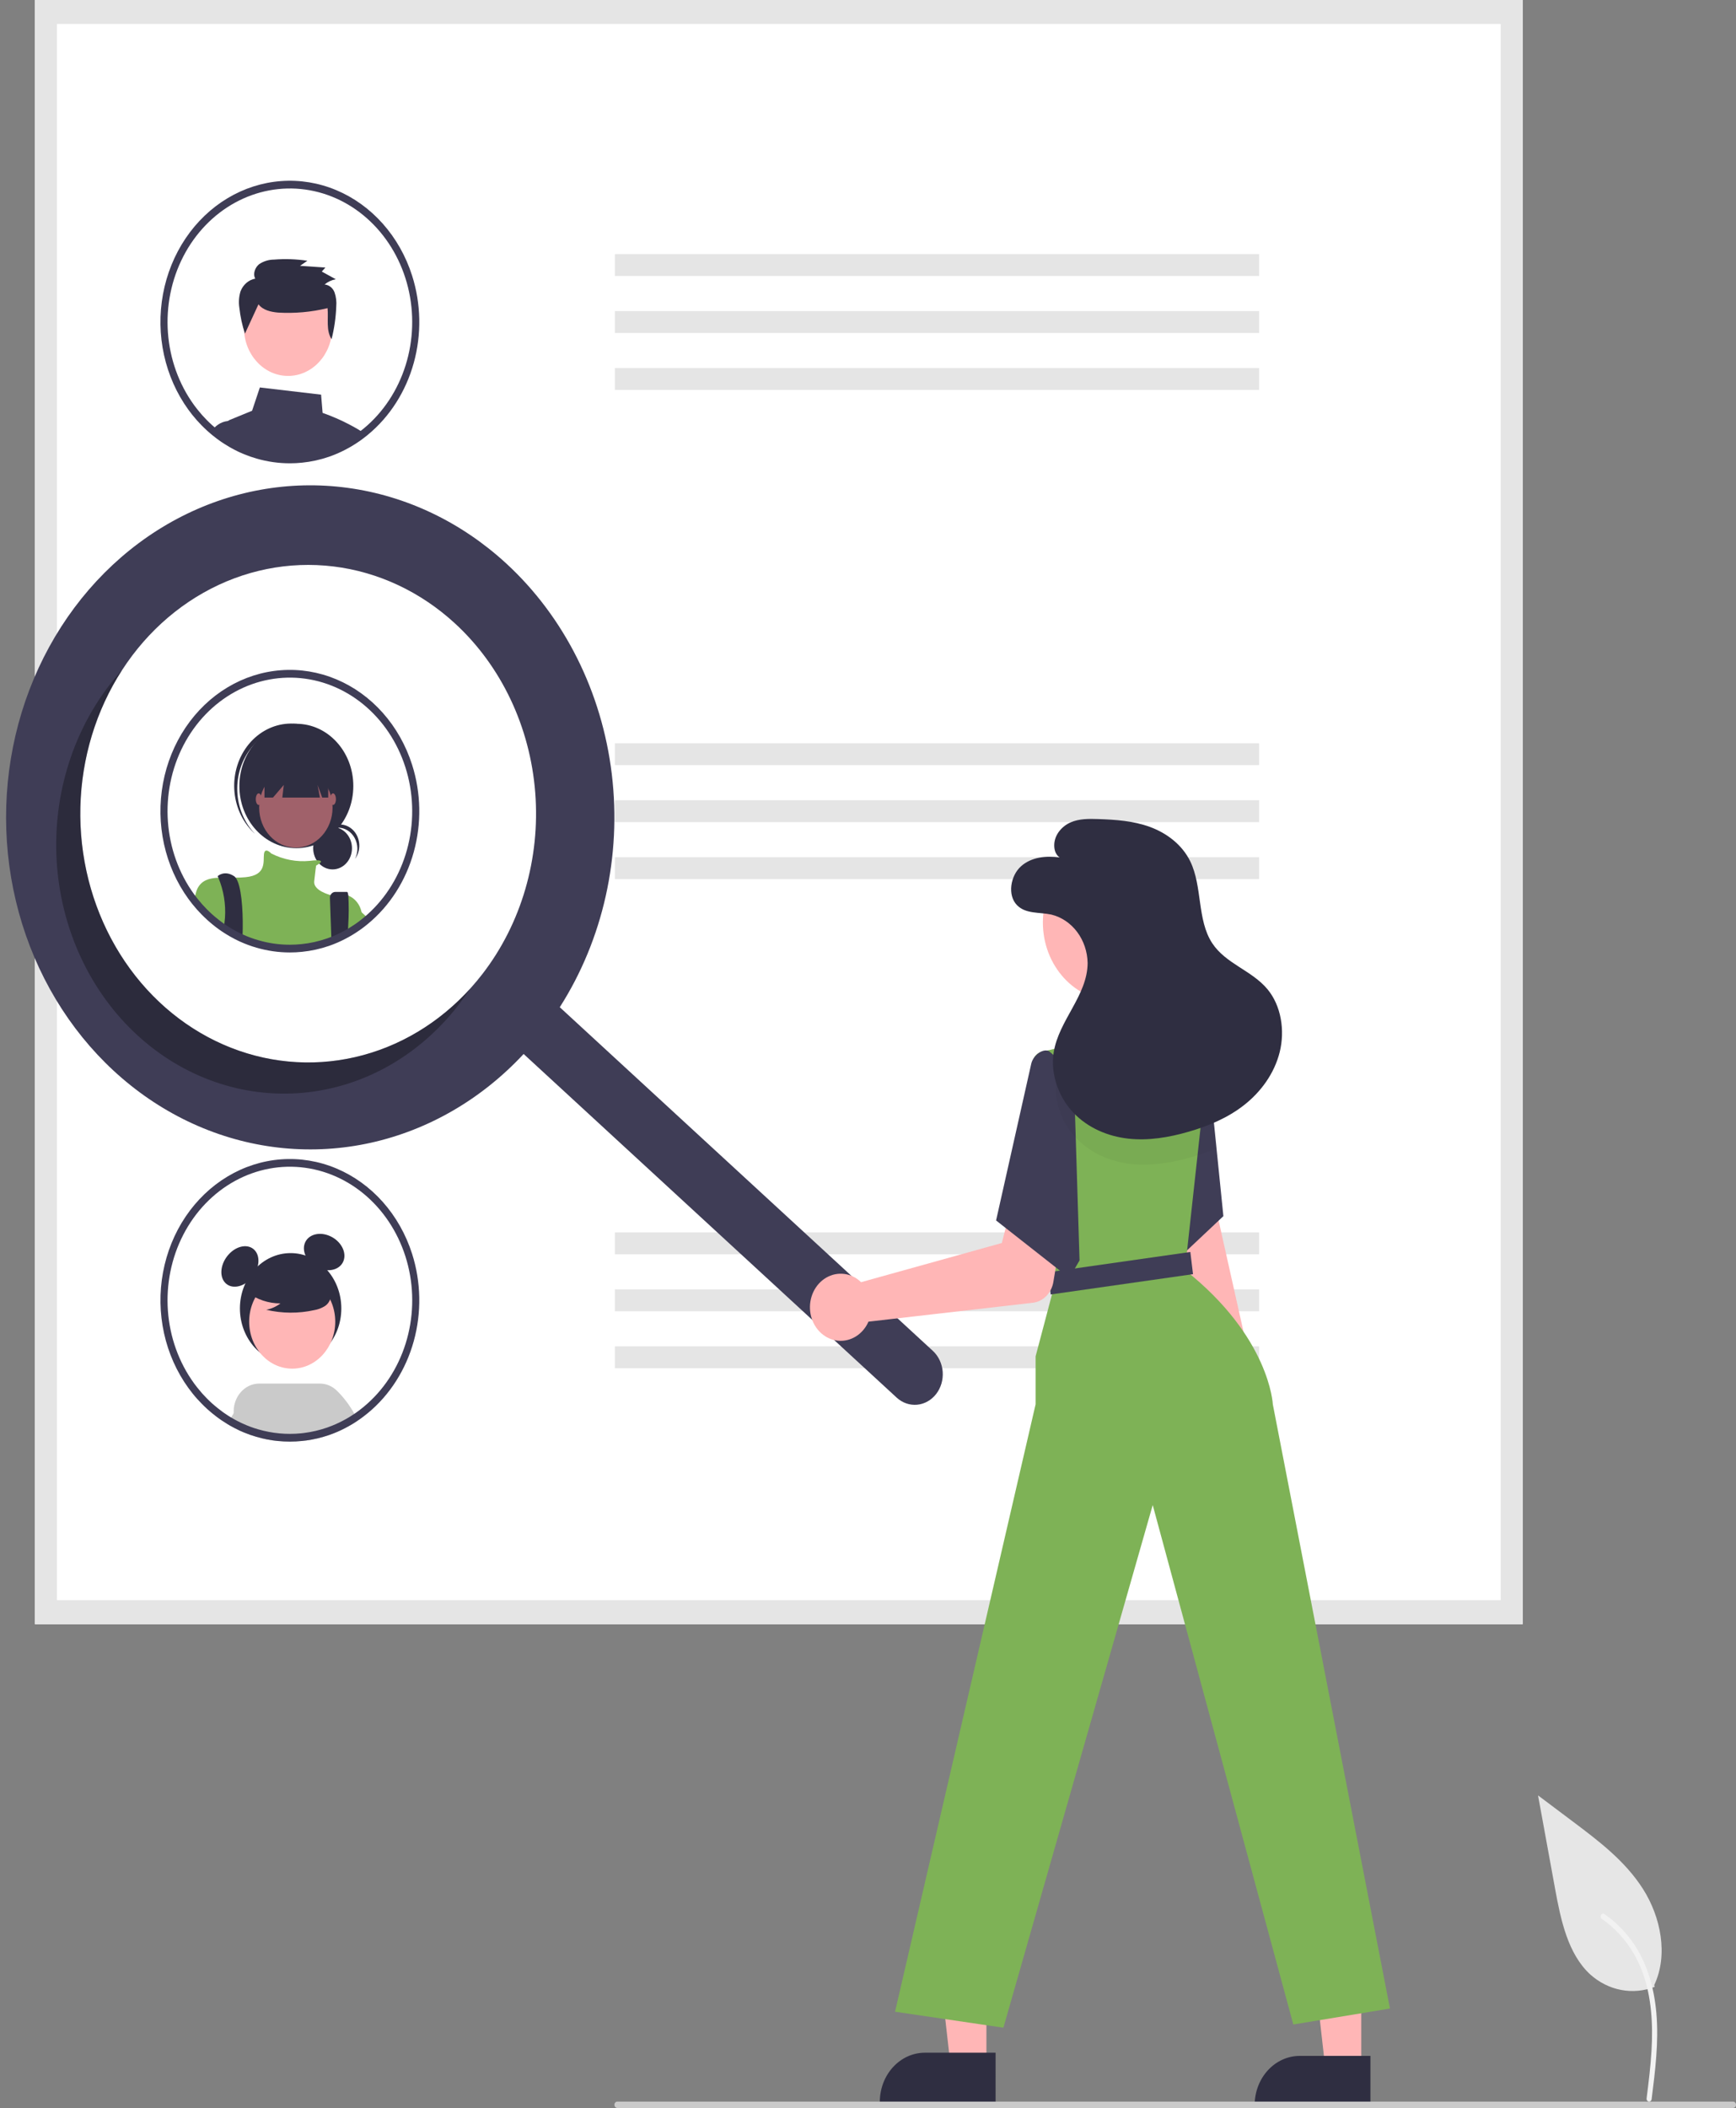 <svg width="206" height="250" viewBox="0 0 206 250" fill="none" xmlns="http://www.w3.org/2000/svg">
<rect x="0" y="0" width="206" height="250" fill="#808080" stroke="none"/>
<g clip-path="url(#clip0_976_1302)">
<path d="M196.342 235.64C195.063 236.131 193.689 236.254 192.353 235.997C191.017 235.74 189.764 235.112 188.715 234.174C186.044 231.728 185.206 227.698 184.525 223.966L182.51 212.928L186.73 216.098C189.764 218.378 192.867 220.731 194.968 224.034C197.07 227.336 197.987 231.844 196.299 235.417" fill="#E6E6E6"/>
<path d="M195.982 249.004C196.409 245.609 196.848 242.171 196.549 238.74C196.283 235.693 195.431 232.717 193.696 230.277C192.775 228.984 191.655 227.877 190.385 227.004C190.054 226.776 189.75 227.349 190.079 227.575C192.276 229.09 193.975 231.327 194.931 233.963C195.988 236.894 196.157 240.09 195.974 243.204C195.864 245.088 195.631 246.958 195.395 248.827C195.376 248.912 195.388 249.001 195.427 249.077C195.467 249.152 195.531 249.209 195.607 249.234C195.685 249.257 195.768 249.246 195.837 249.203C195.907 249.159 195.959 249.088 195.981 249.003L195.982 249.004Z" fill="#F2F2F2"/>
<path d="M180.688 192.623H4.145V0H180.688V192.623Z" fill="white"/>
<path d="M180.688 192.623H4.145V0H180.688V192.623ZM6.753 189.777H178.08V2.846H6.753V189.777Z" fill="#E5E5E5"/>
<path d="M149.412 30.136H72.961V32.734H149.412V30.136Z" fill="#E5E5E5"/>
<path d="M149.412 36.892H72.961V39.49H149.412V36.892Z" fill="#E5E5E5"/>
<path d="M149.412 43.648H72.961V46.246H149.412V43.648Z" fill="#E5E5E5"/>
<path d="M149.412 88.147H72.961V90.745H149.412V88.147Z" fill="#E5E5E5"/>
<path d="M149.412 94.903H72.961V97.501H149.412V94.903Z" fill="#E5E5E5"/>
<path d="M149.412 101.658H72.961V104.257H149.412V101.658Z" fill="#E5E5E5"/>
<path d="M149.412 146.157H72.961V148.756H149.412V146.157Z" fill="#E5E5E5"/>
<path d="M149.412 152.913H72.961V155.512H149.412V152.913Z" fill="#E5E5E5"/>
<path d="M149.412 159.669H72.961V162.268H149.412V159.669Z" fill="#E5E5E5"/>
<path d="M42.356 50.839C41.05 50.088 39.687 49.462 38.282 48.968L38.102 46.805L30.836 45.951L29.912 48.715L27.305 49.783C27.211 49.821 27.122 49.872 27.04 49.933H27.037C26.892 50.041 26.767 50.179 26.673 50.34C26.578 50.502 26.514 50.682 26.486 50.872C26.458 51.06 26.464 51.252 26.505 51.437L26.643 52.054C26.841 52.183 27.045 52.306 27.249 52.424L27.379 52.496C27.677 52.664 27.98 52.824 28.291 52.971C28.355 53.001 28.424 53.031 28.487 53.061C28.493 53.064 28.495 53.064 28.501 53.067C28.647 53.133 28.793 53.197 28.942 53.257C29.431 53.461 29.93 53.635 30.436 53.78C31.728 54.156 33.06 54.346 34.397 54.346C34.885 54.346 35.368 54.322 35.845 54.27C36.934 54.161 38.01 53.924 39.053 53.564C39.056 53.564 39.059 53.561 39.062 53.561C39.721 53.331 40.365 53.053 40.989 52.727C40.991 52.724 40.997 52.724 41 52.721C41.14 52.649 41.275 52.571 41.413 52.496L41.479 52.46C41.59 52.397 41.7 52.333 41.81 52.267C42.086 52.102 42.356 51.927 42.623 51.741C42.698 51.693 42.77 51.642 42.844 51.587C42.949 51.512 43.053 51.434 43.155 51.353C42.899 51.172 42.632 51.001 42.356 50.839Z" fill="#3F3D56"/>
<path d="M28.719 52.171L28.264 49.93H27.076C27.064 49.93 27.052 49.931 27.04 49.933H27.037C26.61 49.973 26.199 50.128 25.841 50.384C25.598 50.554 25.382 50.765 25.201 51.01C25.554 51.302 25.921 51.572 26.298 51.831L26.315 51.84C26.422 51.912 26.533 51.984 26.643 52.054C26.841 52.183 27.045 52.306 27.249 52.424L27.379 52.496C27.677 52.664 27.98 52.824 28.291 52.971C28.355 53.001 28.424 53.031 28.487 53.061C28.493 53.064 28.495 53.064 28.501 53.067C28.647 53.133 28.793 53.197 28.942 53.257L28.719 52.171Z" fill="#3F3D56"/>
<path d="M34.185 44.584C37.075 44.584 39.418 42.027 39.418 38.874C39.418 35.72 37.075 33.164 34.185 33.164C31.294 33.164 28.951 35.72 28.951 38.874C28.951 42.027 31.294 44.584 34.185 44.584Z" fill="#FFB8B8"/>
<path d="M30.671 36.092C31.212 36.792 32.129 36.989 32.975 37.07C34.952 37.189 36.935 37.013 38.869 36.545C38.989 37.812 38.662 39.178 39.346 40.22C39.666 38.959 39.853 37.661 39.901 36.352C39.953 35.791 39.885 35.225 39.705 34.696C39.609 34.431 39.446 34.201 39.236 34.032C39.026 33.863 38.776 33.761 38.516 33.739C38.906 33.416 39.362 33.203 39.845 33.119L38.184 32.208L38.61 31.73L35.602 31.529L36.473 30.925C35.162 30.728 33.835 30.683 32.515 30.788C31.898 30.789 31.293 30.972 30.764 31.32C30.267 31.707 29.98 32.477 30.289 33.046C29.903 33.115 29.539 33.291 29.233 33.556C28.926 33.822 28.687 34.168 28.537 34.562C28.348 35.19 28.303 35.858 28.404 36.508C28.518 37.552 28.74 38.579 29.067 39.567L30.671 36.092Z" fill="#2F2E41"/>
<path d="M48.9 32.684C48.166 30.382 46.98 28.283 45.426 26.533C43.872 24.783 41.986 23.423 39.901 22.55C37.816 21.676 35.581 21.309 33.353 21.475C31.124 21.641 28.956 22.335 26.998 23.509C25.041 24.683 23.342 26.308 22.02 28.272C20.697 30.236 19.784 32.492 19.342 34.88C18.901 37.269 18.942 39.735 19.463 42.104C19.985 44.474 20.974 46.691 22.361 48.601C22.499 48.79 22.643 48.98 22.789 49.163C22.8 49.175 22.808 49.187 22.819 49.2C23.178 49.651 23.56 50.081 23.963 50.487C24.068 50.592 24.178 50.7 24.288 50.803C24.498 51.007 24.713 51.203 24.936 51.389C25.024 51.464 25.11 51.539 25.201 51.612C25.554 51.903 25.92 52.174 26.298 52.433L26.315 52.442C26.422 52.514 26.532 52.586 26.643 52.655C26.841 52.785 27.045 52.908 27.249 53.025L27.379 53.097C27.676 53.266 27.98 53.425 28.291 53.573C28.355 53.603 28.423 53.633 28.487 53.663C28.492 53.666 28.495 53.666 28.501 53.669C28.647 53.735 28.793 53.798 28.942 53.858C29.431 54.062 29.929 54.237 30.436 54.382C31.728 54.758 33.06 54.948 34.397 54.947C34.885 54.947 35.367 54.923 35.844 54.872C36.934 54.762 38.01 54.525 39.053 54.165C39.056 54.165 39.059 54.162 39.061 54.162C39.721 53.933 40.364 53.655 40.988 53.329C40.991 53.326 40.997 53.326 40.999 53.323C41.14 53.251 41.275 53.173 41.413 53.097L41.479 53.061C41.589 52.998 41.7 52.935 41.81 52.869C42.086 52.703 42.356 52.529 42.623 52.343C42.697 52.294 42.769 52.243 42.844 52.189C42.948 52.114 43.053 52.036 43.155 51.955C43.29 51.852 43.425 51.747 43.558 51.639C43.599 51.606 43.643 51.573 43.684 51.536C46.267 49.398 48.163 46.422 49.1 43.035C50.037 39.648 49.967 36.025 48.9 32.684V32.684ZM43.177 50.806C43.086 50.884 42.992 50.959 42.899 51.028C42.808 51.103 42.717 51.176 42.623 51.242C42.543 51.305 42.463 51.365 42.38 51.422L42.356 51.44C42.295 51.485 42.234 51.527 42.174 51.57C41.945 51.726 41.713 51.876 41.479 52.021L41.405 52.066C41.3 52.129 41.195 52.189 41.09 52.249C41.077 52.258 41.06 52.264 41.046 52.273L41.03 52.282C40.897 52.358 40.762 52.43 40.627 52.499C40.106 52.773 39.569 53.01 39.02 53.209C38.948 53.236 38.877 53.263 38.805 53.287C37.818 53.63 36.799 53.856 35.767 53.961C35.315 54.006 34.858 54.03 34.397 54.03C33.132 54.033 31.872 53.853 30.651 53.495C30.024 53.316 29.41 53.089 28.812 52.815C28.782 52.8 28.749 52.788 28.718 52.773C28.685 52.758 28.655 52.746 28.625 52.731C28.592 52.715 28.561 52.7 28.528 52.682C28.269 52.559 28.013 52.424 27.762 52.282L27.641 52.213C27.334 52.039 27.034 51.852 26.742 51.654C26.656 51.597 26.568 51.536 26.485 51.473C26.463 51.458 26.444 51.443 26.422 51.428C26.226 51.287 26.031 51.139 25.84 50.986C25.711 50.881 25.581 50.776 25.454 50.667C25.242 50.493 25.038 50.306 24.84 50.114C24.735 50.018 24.633 49.912 24.534 49.813C24.143 49.419 23.773 49.002 23.426 48.562C23.31 48.417 23.197 48.273 23.089 48.123C23.065 48.093 23.042 48.062 23.02 48.029C21.229 45.563 20.152 42.571 19.926 39.434C19.7 36.298 20.335 33.158 21.75 30.417C23.166 27.676 25.298 25.457 27.874 24.043C30.451 22.629 33.354 22.084 36.215 22.478C39.077 22.872 41.765 24.187 43.939 26.256C46.112 28.323 47.672 31.051 48.419 34.09C49.165 37.129 49.066 40.342 48.132 43.319C47.199 46.296 45.474 48.903 43.177 50.806L43.177 50.806Z" fill="#3F3D56"/>
<path d="M48.9 90.695C48.166 88.393 46.98 86.294 45.426 84.544C43.872 82.793 41.986 81.434 39.901 80.56C37.816 79.687 35.581 79.32 33.353 79.486C31.124 79.651 28.956 80.345 26.998 81.519C25.041 82.693 23.342 84.319 22.02 86.283C20.697 88.247 19.784 90.502 19.342 92.891C18.901 95.28 18.942 97.745 19.463 100.115C19.985 102.485 20.974 104.702 22.361 106.612C22.499 106.801 22.643 106.991 22.789 107.174C22.8 107.186 22.808 107.198 22.819 107.21C23.178 107.662 23.56 108.092 23.963 108.497C24.068 108.603 24.178 108.711 24.288 108.813C24.498 109.018 24.713 109.213 24.936 109.4C25.372 109.775 25.827 110.123 26.298 110.443L26.314 110.453C26.62 110.66 26.932 110.853 27.249 111.036L27.378 111.108C27.676 111.277 27.98 111.436 28.291 111.583C28.354 111.614 28.423 111.644 28.487 111.674C28.492 111.677 28.495 111.677 28.5 111.68C29.13 111.965 29.776 112.203 30.436 112.393C31.728 112.768 33.06 112.958 34.397 112.958C34.885 112.958 35.367 112.934 35.844 112.883C36.934 112.773 38.01 112.536 39.053 112.176C39.056 112.176 39.059 112.173 39.061 112.173C39.72 111.944 40.364 111.666 40.988 111.34C40.991 111.337 40.997 111.337 40.999 111.334C41.14 111.262 41.275 111.183 41.413 111.108L41.479 111.072C41.589 111.009 41.7 110.946 41.81 110.88C42.085 110.714 42.355 110.54 42.623 110.353C42.697 110.305 42.769 110.254 42.843 110.2C43.086 110.025 43.326 109.839 43.557 109.649C43.599 109.616 43.643 109.583 43.684 109.547C46.267 107.408 48.163 104.432 49.099 101.045C50.036 97.659 49.967 94.035 48.9 90.695V90.695Z" fill="white"/>
<path d="M39.466 103.109C40.737 103.109 41.767 101.985 41.767 100.598C41.767 99.211 40.737 98.086 39.466 98.086C38.194 98.086 37.164 99.211 37.164 100.598C37.164 101.985 38.194 103.109 39.466 103.109Z" fill="#2F2E41"/>
<path d="M40.107 98.156C40.506 98.156 40.897 98.268 41.244 98.483C41.59 98.698 41.88 99.007 42.084 99.38C42.288 99.753 42.4 100.178 42.409 100.612C42.417 101.047 42.322 101.476 42.133 101.859C42.333 101.586 42.478 101.272 42.56 100.935C42.642 100.597 42.659 100.246 42.609 99.901C42.559 99.557 42.444 99.227 42.271 98.934C42.099 98.641 41.872 98.39 41.605 98.198C41.339 98.005 41.038 97.876 40.723 97.817C40.408 97.758 40.086 97.772 39.776 97.857C39.466 97.942 39.175 98.096 38.923 98.31C38.671 98.524 38.462 98.793 38.31 99.1C38.526 98.805 38.799 98.567 39.11 98.404C39.421 98.24 39.762 98.155 40.108 98.156L40.107 98.156Z" fill="#2F2E41"/>
<path d="M35.165 100.592C38.899 100.592 41.926 97.29 41.926 93.216C41.926 89.141 38.899 85.839 35.165 85.839C31.431 85.839 28.404 89.141 28.404 93.216C28.404 97.29 31.431 100.592 35.165 100.592Z" fill="#2F2E41"/>
<path d="M29.859 88.639C31.024 87.209 32.652 86.329 34.4 86.185C36.149 86.041 37.88 86.643 39.229 87.865C39.174 87.808 39.118 87.75 39.061 87.694C37.726 86.389 35.97 85.716 34.179 85.823C32.389 85.93 30.711 86.809 29.514 88.266C28.318 89.724 27.701 91.64 27.799 93.593C27.898 95.547 28.703 97.378 30.039 98.683C30.052 98.696 30.064 98.708 30.077 98.721C30.135 98.776 30.194 98.829 30.253 98.882C28.982 97.564 28.231 95.758 28.158 93.847C28.084 91.936 28.694 90.068 29.859 88.639L29.859 88.639Z" fill="#2F2E41"/>
<path d="M35.108 100.53C37.513 100.53 39.463 98.403 39.463 95.779C39.463 93.155 37.513 91.028 35.108 91.028C32.703 91.028 30.754 93.155 30.754 95.779C30.754 98.403 32.703 100.53 35.108 100.53Z" fill="#A0616A"/>
<path d="M42.9 108.157V109.752C42.632 109.938 42.362 110.113 42.087 110.278C41.976 110.344 41.866 110.407 41.756 110.47L41.69 110.507C41.552 110.582 41.417 110.66 41.276 110.732C41.273 110.735 41.268 110.735 41.265 110.738C40.641 111.064 39.997 111.342 39.338 111.571C39.335 111.571 39.333 111.574 39.33 111.574C38.286 111.934 37.211 112.171 36.121 112.281C35.644 112.332 35.162 112.356 34.674 112.356C33.336 112.357 32.005 112.167 30.712 111.791C30.053 111.602 29.407 111.364 28.777 111.078C28.772 111.075 28.769 111.075 28.764 111.072C28.7 111.042 28.631 111.012 28.568 110.982C28.256 110.834 27.953 110.675 27.655 110.507L27.526 110.434C27.209 110.251 26.897 110.058 26.591 109.851L26.575 109.842C26.104 109.522 25.649 109.173 25.213 108.798C24.99 108.612 24.775 108.416 24.565 108.212C24.455 108.109 24.345 108.001 24.24 107.896C23.837 107.49 23.455 107.06 23.096 106.608C23.143 106.295 23.213 105.986 23.305 105.685L23.308 105.682C23.325 105.631 23.344 105.581 23.366 105.532C23.381 105.489 23.399 105.446 23.418 105.405C23.912 104.398 24.805 104.148 25.913 104.094C26.539 104.064 27.231 104.097 27.961 104.088C28.347 104.085 28.747 104.07 29.147 104.031C31.669 103.781 31.212 102.157 31.324 101.282C31.438 100.434 32.138 101.167 32.184 101.216L32.187 101.219C33.615 101.947 35.194 102.249 36.763 102.094C37.033 102.058 37.304 102.037 37.574 102.028C38.285 102.019 38.131 102.241 37.885 102.425C37.766 102.51 37.642 102.587 37.513 102.653C37.513 102.653 37.4 103.405 37.284 104.53C37.174 105.607 39.065 106.112 39.222 106.151C39.225 106.154 39.229 106.155 39.233 106.154C39.924 105.959 40.651 105.98 41.331 106.214H41.334C41.723 106.37 42.069 106.63 42.343 106.969C42.616 107.308 42.808 107.717 42.9 108.157Z" fill="#7EB256"/>
<path d="M28.804 110.092C28.804 110.314 28.799 110.528 28.79 110.729C28.788 110.85 28.782 110.967 28.777 111.078C28.771 111.075 28.768 111.075 28.763 111.072C28.699 111.042 28.63 111.012 28.567 110.982C28.256 110.835 27.952 110.675 27.655 110.507L27.525 110.435C27.208 110.251 26.896 110.059 26.59 109.851C26.599 109.746 26.613 109.64 26.626 109.535C26.657 109.304 26.681 109.069 26.698 108.837C26.806 107.21 26.536 105.58 25.912 104.097V104.094C25.857 103.974 25.824 103.908 25.824 103.908C25.824 103.908 26.626 103.156 27.77 103.908C27.843 103.955 27.908 104.016 27.961 104.088C28.65 104.975 28.837 107.959 28.804 110.092Z" fill="#2F2E41"/>
<path d="M41.323 109.683C41.312 110.019 41.296 110.371 41.276 110.729V110.732C41.274 110.735 41.268 110.735 41.265 110.738C40.641 111.064 39.998 111.342 39.338 111.571C39.336 111.571 39.333 111.574 39.33 111.574L39.3 110.729L39.297 110.618L39.151 106.503C39.147 106.41 39.161 106.317 39.191 106.23C39.221 106.143 39.266 106.063 39.325 105.995C39.384 105.928 39.455 105.874 39.534 105.837C39.612 105.801 39.697 105.782 39.782 105.781H41.18C41.249 105.781 41.298 105.935 41.332 106.212V106.215C41.399 107.37 41.397 108.528 41.323 109.683Z" fill="#2F2E41"/>
<path d="M31.383 89.84V94.592H32.391L33.675 93.092L33.503 94.592H37.96L37.685 93.092L38.236 94.592H38.947V89.84H31.383Z" fill="#2F2E41"/>
<path d="M30.695 95.466C30.885 95.466 31.039 95.158 31.039 94.779C31.039 94.399 30.885 94.091 30.695 94.091C30.506 94.091 30.352 94.399 30.352 94.779C30.352 95.158 30.506 95.466 30.695 95.466Z" fill="#A0616A"/>
<path d="M39.52 95.466C39.709 95.466 39.863 95.158 39.863 94.779C39.863 94.399 39.709 94.091 39.52 94.091C39.33 94.091 39.176 94.399 39.176 94.779C39.176 95.158 39.33 95.466 39.52 95.466Z" fill="#A0616A"/>
<path d="M43.834 109.048C43.603 109.237 43.363 109.424 43.12 109.598C43.046 109.652 42.974 109.704 42.9 109.752C42.632 109.938 42.362 110.113 42.087 110.278C41.976 110.344 41.866 110.407 41.756 110.471V107.156C41.756 107.156 42.197 107.541 42.9 108.182C42.988 108.263 43.079 108.347 43.175 108.437C43.379 108.624 43.6 108.828 43.834 109.048Z" fill="#7EB256"/>
<path d="M48.9 90.695C48.166 88.393 46.98 86.294 45.426 84.544C43.872 82.793 41.986 81.434 39.901 80.56C37.816 79.687 35.581 79.32 33.353 79.486C31.124 79.651 28.956 80.345 26.998 81.519C25.041 82.693 23.342 84.319 22.02 86.283C20.697 88.247 19.784 90.502 19.342 92.891C18.901 95.28 18.942 97.745 19.463 100.115C19.985 102.485 20.974 104.702 22.361 106.612C22.499 106.801 22.643 106.991 22.789 107.174C22.8 107.186 22.808 107.198 22.819 107.21C23.178 107.662 23.56 108.092 23.963 108.497C24.068 108.603 24.178 108.711 24.288 108.813C24.498 109.018 24.713 109.213 24.936 109.4C25.372 109.775 25.827 110.123 26.298 110.443L26.314 110.453C26.62 110.66 26.932 110.853 27.249 111.036L27.378 111.108C27.676 111.277 27.98 111.436 28.291 111.583C28.354 111.614 28.423 111.644 28.487 111.674C28.492 111.677 28.495 111.677 28.5 111.68C29.13 111.965 29.776 112.203 30.436 112.393C31.728 112.768 33.06 112.958 34.397 112.958C34.885 112.958 35.367 112.934 35.844 112.883C36.934 112.773 38.01 112.536 39.053 112.176C39.056 112.176 39.059 112.173 39.061 112.173C39.72 111.944 40.364 111.666 40.988 111.34C40.991 111.337 40.997 111.337 40.999 111.334C41.14 111.262 41.275 111.183 41.413 111.108L41.479 111.072C41.589 111.009 41.7 110.946 41.81 110.88C42.085 110.714 42.355 110.54 42.623 110.353C42.697 110.305 42.769 110.254 42.843 110.2C43.086 110.025 43.326 109.839 43.557 109.649C43.599 109.616 43.643 109.583 43.684 109.547C46.267 107.408 48.163 104.432 49.099 101.045C50.036 97.659 49.967 94.035 48.9 90.695V90.695ZM43.177 108.816C43.086 108.895 42.992 108.97 42.899 109.039C42.808 109.114 42.717 109.186 42.623 109.252C42.543 109.316 42.463 109.376 42.38 109.433C42.311 109.484 42.242 109.532 42.173 109.58C41.945 109.737 41.713 109.887 41.479 110.031L41.404 110.077C41.3 110.14 41.195 110.2 41.09 110.26C41.076 110.269 41.06 110.275 41.046 110.284L41.03 110.293C40.897 110.368 40.762 110.44 40.627 110.51C40.106 110.784 39.569 111.021 39.02 111.219C38.948 111.247 38.877 111.274 38.805 111.298C37.817 111.64 36.799 111.866 35.767 111.971C35.315 112.017 34.857 112.041 34.397 112.041C33.132 112.043 31.872 111.863 30.651 111.505C30.024 111.327 29.409 111.1 28.812 110.825C28.749 110.798 28.685 110.768 28.625 110.741C28.591 110.726 28.561 110.711 28.528 110.693C28.269 110.57 28.013 110.434 27.762 110.293L27.64 110.224C27.334 110.049 27.034 109.863 26.742 109.664C26.634 109.592 26.527 109.517 26.422 109.439C26.091 109.201 25.769 108.946 25.454 108.678C25.242 108.503 25.038 108.317 24.84 108.124C24.735 108.028 24.633 107.923 24.534 107.824C24.143 107.43 23.773 107.012 23.425 106.573C23.31 106.428 23.197 106.284 23.089 106.133C23.065 106.104 23.042 106.073 23.02 106.04C21.229 103.574 20.152 100.582 19.926 97.445C19.699 94.308 20.335 91.169 21.75 88.428C23.166 85.687 25.298 83.468 27.874 82.054C30.45 80.64 33.354 80.095 36.215 80.489C39.076 80.883 41.765 82.198 43.938 84.266C46.112 86.334 47.671 89.062 48.418 92.101C49.165 95.14 49.066 98.353 48.132 101.33C47.199 104.307 45.474 106.913 43.177 108.816V108.816Z" fill="#3F3D56"/>
<path d="M34.486 161.744C37.809 161.744 40.502 158.805 40.502 155.179C40.502 151.553 37.809 148.614 34.486 148.614C31.163 148.614 28.469 151.553 28.469 155.179C28.469 158.805 31.163 161.744 34.486 161.744Z" fill="#2F2E41"/>
<path d="M29.788 151.639C30.76 150.579 30.957 149.074 30.228 148.278C29.499 147.482 28.119 147.697 27.147 148.758C26.175 149.819 25.978 151.324 26.707 152.12C27.436 152.915 28.816 152.7 29.788 151.639Z" fill="#2F2E41"/>
<path d="M40.756 149.555C41.161 148.52 40.465 147.203 39.2 146.614C37.935 146.025 36.582 146.386 36.177 147.42C35.772 148.455 36.468 149.772 37.733 150.361C38.998 150.95 40.351 150.589 40.756 149.555Z" fill="#2F2E41"/>
<path d="M41.681 167.913L40.973 166.696C40.672 165.963 40.117 165.39 39.429 165.102C38.742 164.814 37.978 164.835 37.305 165.161C36.632 165.486 36.105 166.09 35.839 166.839C35.572 167.588 35.589 168.421 35.885 169.157L36.087 169.945L36.316 170.84C37.245 170.712 38.161 170.494 39.054 170.188C39.057 170.188 39.059 170.186 39.061 170.184C39.721 169.956 40.366 169.677 40.99 169.35C40.993 169.346 40.997 169.346 41 169.342C41.139 169.27 41.275 169.195 41.414 169.119C41.437 169.108 41.459 169.095 41.48 169.081C41.591 169.02 41.702 168.956 41.81 168.891C41.921 168.827 42.029 168.759 42.133 168.686L41.681 167.913Z" fill="#CACACA"/>
<path d="M34.675 162.318C37.495 162.318 39.781 159.823 39.781 156.746C39.781 153.669 37.495 151.175 34.675 151.175C31.855 151.175 29.568 153.669 29.568 156.746C29.568 159.823 31.855 162.318 34.675 162.318Z" fill="#FFB6B6"/>
<path d="M42.05 167.674C41.487 166.652 40.788 165.727 39.975 164.929C39.419 164.387 38.699 164.087 37.953 164.087H30.759C30.345 164.087 29.935 164.18 29.554 164.359C29.174 164.539 28.831 164.802 28.548 165.132C28.264 165.461 28.045 165.851 27.905 166.277C27.765 166.702 27.706 167.155 27.733 167.606C27.748 167.861 27.79 168.112 27.858 168.357C27.909 168.534 27.973 168.706 28.049 168.872L28.403 169.646C28.431 169.657 28.459 169.672 28.487 169.684C28.494 169.688 28.497 169.687 28.501 169.691C28.647 169.756 28.793 169.82 28.942 169.881C29.431 170.085 29.93 170.26 30.436 170.404C31.252 170.643 32.084 170.807 32.924 170.893C33.414 170.943 33.904 170.969 34.398 170.969C34.888 170.969 35.367 170.943 35.847 170.893C36.003 170.878 36.16 170.859 36.316 170.84C37.245 170.712 38.161 170.494 39.054 170.188C39.057 170.188 39.059 170.186 39.061 170.184C39.721 169.956 40.366 169.678 40.99 169.35C40.993 169.346 40.997 169.346 41 169.342C41.139 169.27 41.275 169.195 41.414 169.119C41.437 169.108 41.459 169.095 41.48 169.081C41.591 169.02 41.702 168.956 41.81 168.891C41.921 168.827 42.029 168.759 42.133 168.687C42.245 168.622 42.349 168.55 42.456 168.478C42.325 168.194 42.189 167.928 42.05 167.674Z" fill="#CACACA"/>
<path d="M32.062 165.104C31.396 164.764 30.635 164.726 29.943 164.997C29.252 165.268 28.687 165.827 28.372 166.552L27.732 167.606L27.427 168.11L26.961 168.876C27.058 168.933 27.152 168.99 27.249 169.047L27.378 169.119C27.677 169.286 27.979 169.445 28.292 169.593C28.326 169.612 28.365 169.627 28.403 169.646C28.431 169.657 28.459 169.672 28.486 169.684C28.493 169.688 28.497 169.688 28.5 169.691C28.646 169.756 28.792 169.82 28.942 169.881C29.431 170.085 29.93 170.26 30.436 170.404C31.251 170.643 32.084 170.807 32.924 170.893L33.167 169.995L33.404 169.138C33.715 168.409 33.749 167.574 33.497 166.818C33.246 166.062 32.73 165.445 32.062 165.104Z" fill="#CACACA"/>
<path d="M29.311 153.242C30.477 154.119 31.863 154.586 33.28 154.58C32.774 154.962 32.199 155.221 31.593 155.337C33.477 155.778 35.425 155.79 37.313 155.372C37.733 155.299 38.138 155.147 38.511 154.923C38.696 154.81 38.858 154.656 38.985 154.47C39.113 154.284 39.203 154.071 39.25 153.845C39.375 153.063 38.817 152.352 38.236 151.873C37.347 151.151 36.322 150.653 35.235 150.416C34.149 150.179 33.027 150.209 31.952 150.503C31.236 150.66 30.584 151.062 30.091 151.65C29.852 151.95 29.709 152.325 29.68 152.72C29.652 153.116 29.741 153.511 29.934 153.847L29.311 153.242Z" fill="#2F2E41"/>
<path d="M48.903 148.705C48.169 146.403 46.983 144.304 45.429 142.553C43.875 140.803 41.989 139.443 39.904 138.57C37.819 137.696 35.584 137.329 33.355 137.495C31.127 137.66 28.958 138.354 27.001 139.528C25.043 140.702 23.344 142.328 22.021 144.292C20.699 146.256 19.785 148.512 19.344 150.901C18.902 153.29 18.944 155.755 19.466 158.125C19.987 160.495 20.977 162.712 22.364 164.622C22.5 164.812 22.646 165.001 22.792 165.183C22.8 165.197 22.809 165.209 22.82 165.221C23.179 165.673 23.562 166.102 23.966 166.506C24.07 166.613 24.178 166.723 24.289 166.825C24.498 167.03 24.713 167.223 24.939 167.409C25.026 167.485 25.113 167.561 25.203 167.633C25.554 167.924 25.923 168.194 26.298 168.455C26.304 168.455 26.311 168.458 26.315 168.463C26.423 168.535 26.534 168.607 26.645 168.675C26.75 168.743 26.857 168.812 26.962 168.876C27.059 168.933 27.153 168.99 27.25 169.047L27.379 169.119C27.678 169.286 27.98 169.445 28.293 169.593C28.327 169.612 28.366 169.627 28.404 169.646C28.432 169.657 28.459 169.672 28.487 169.684C28.494 169.688 28.498 169.688 28.501 169.691C28.647 169.756 28.793 169.82 28.942 169.881C29.431 170.085 29.93 170.26 30.437 170.404C31.252 170.643 32.084 170.807 32.925 170.893C33.415 170.943 33.905 170.969 34.398 170.969C34.888 170.969 35.368 170.943 35.847 170.893C36.004 170.878 36.16 170.859 36.316 170.84C37.245 170.712 38.162 170.494 39.055 170.188C39.057 170.188 39.06 170.186 39.062 170.184C39.722 169.956 40.366 169.678 40.99 169.35C40.994 169.346 40.997 169.346 41.001 169.343C41.14 169.27 41.275 169.195 41.414 169.119C41.437 169.108 41.459 169.095 41.48 169.081C41.591 169.02 41.703 168.956 41.81 168.891C41.922 168.827 42.029 168.759 42.134 168.687C42.245 168.622 42.349 168.55 42.457 168.478C42.513 168.44 42.568 168.402 42.624 168.364C42.7 168.315 42.77 168.266 42.846 168.209C42.95 168.137 43.055 168.057 43.155 167.978C43.291 167.875 43.426 167.769 43.558 167.659C43.603 167.627 43.646 167.593 43.687 167.557C46.268 165.416 48.162 162.44 49.099 159.054C50.035 155.668 49.967 152.046 48.903 148.705L48.903 148.705ZM43.18 166.825C43.089 166.905 42.995 166.98 42.902 167.049C42.808 167.124 42.718 167.197 42.624 167.265C42.544 167.325 42.464 167.386 42.38 167.443C42.373 167.45 42.365 167.457 42.356 167.462C42.297 167.507 42.234 167.549 42.175 167.591C42.134 167.617 42.092 167.648 42.05 167.674C41.929 167.758 41.807 167.837 41.682 167.913C41.616 167.959 41.546 168 41.48 168.042C41.456 168.057 41.432 168.072 41.407 168.088C41.3 168.152 41.195 168.209 41.091 168.27C41.077 168.281 41.06 168.285 41.05 168.296C41.043 168.296 41.037 168.299 41.032 168.304C40.9 168.379 40.764 168.452 40.629 168.52C40.107 168.794 39.57 169.031 39.02 169.229C38.951 169.255 38.878 169.286 38.808 169.308C37.922 169.615 37.011 169.828 36.087 169.945C35.983 169.961 35.875 169.972 35.767 169.983C35.316 170.029 34.86 170.052 34.398 170.052C33.988 170.052 33.575 170.033 33.168 169.995C32.318 169.917 31.476 169.758 30.652 169.517C30.025 169.339 29.411 169.111 28.814 168.834C28.783 168.819 28.751 168.808 28.72 168.793C28.685 168.778 28.657 168.766 28.626 168.751C28.591 168.736 28.564 168.721 28.529 168.702C28.303 168.596 28.077 168.478 27.858 168.357C27.827 168.338 27.796 168.323 27.765 168.304L27.643 168.235C27.57 168.194 27.497 168.152 27.427 168.11C27.195 167.974 26.965 167.826 26.743 167.674C26.659 167.617 26.569 167.557 26.486 167.496L26.423 167.451C26.228 167.306 26.034 167.162 25.843 167.007C25.714 166.901 25.582 166.798 25.457 166.688C25.245 166.514 25.04 166.328 24.842 166.135C24.738 166.04 24.633 165.934 24.536 165.835C24.145 165.442 23.775 165.024 23.428 164.584C23.313 164.44 23.198 164.296 23.09 164.144C23.066 164.114 23.045 164.084 23.021 164.05C21.229 161.583 20.152 158.591 19.925 155.454C19.699 152.316 20.334 149.177 21.75 146.435C23.166 143.693 25.298 141.474 27.874 140.06C30.451 138.645 33.355 138.1 36.216 138.494C39.078 138.888 41.767 140.203 43.941 142.272C46.114 144.34 47.674 147.068 48.421 150.107C49.169 153.147 49.069 156.36 48.135 159.338C47.202 162.315 45.477 164.922 43.18 166.825H43.18Z" fill="#3F3D56"/>
<path d="M60.09 66.841C54.742 61.918 48.199 58.797 41.255 57.857C34.312 56.917 27.267 58.2 20.98 61.549C14.692 64.898 9.433 70.169 5.84 76.72C2.248 83.271 0.479 90.82 0.747 98.448C1.016 106.077 3.31 113.455 7.352 119.687C11.394 125.918 17.009 130.733 23.513 133.546C30.017 136.359 37.131 137.049 43.988 135.532C50.845 134.014 57.15 130.355 62.136 124.999L106.408 165.758C107.082 166.376 107.953 166.677 108.83 166.596C109.707 166.514 110.519 166.056 111.088 165.323C111.656 164.589 111.935 163.64 111.863 162.682C111.79 161.725 111.373 160.838 110.702 160.215L110.698 160.211L66.425 119.452C71.569 111.398 73.77 101.539 72.598 91.807C71.426 82.075 66.965 73.171 60.09 66.841ZM57.235 115.527C53.786 119.987 49.203 123.231 44.064 124.848C38.926 126.466 33.463 126.384 28.367 124.614C23.27 122.844 18.77 119.465 15.434 114.904C12.098 110.343 10.076 104.805 9.624 98.991C9.173 93.177 10.312 87.347 12.897 82.238C15.482 77.13 19.398 72.973 24.149 70.293C28.899 67.613 34.272 66.53 39.587 67.181C44.901 67.832 49.92 70.188 54.007 73.951C59.488 78.998 62.908 86.213 63.513 94.01C64.119 101.807 61.86 109.547 57.235 115.527Z" fill="#3F3D56"/>
<path opacity="0.3" d="M19.13 119.049C13.943 114.273 10.591 107.543 9.741 100.195C8.891 92.847 10.605 85.42 14.542 79.387C14.025 79.955 13.525 80.55 13.042 81.172C10.752 84.133 9.019 87.557 7.942 91.249C6.865 94.941 6.465 98.828 6.764 102.689C7.064 106.55 8.058 110.308 9.689 113.75C11.32 117.191 13.556 120.249 16.27 122.747C18.984 125.246 22.123 127.137 25.507 128.312C28.89 129.487 32.453 129.924 35.992 129.597C39.53 129.27 42.975 128.185 46.129 126.406C49.283 124.626 52.085 122.186 54.376 119.225C54.857 118.602 55.31 117.965 55.736 117.312C50.948 122.561 44.525 125.654 37.744 125.976C30.962 126.298 24.318 123.825 19.13 119.049Z" fill="black"/>
<path d="M149.343 167.282C149.689 166.821 149.938 166.283 150.073 165.706C150.208 165.129 150.225 164.527 150.123 163.942C150.021 163.357 149.803 162.803 149.484 162.32C149.165 161.837 148.753 161.436 148.277 161.145L140.207 125.107L134.32 127.157L143.034 162.95C142.64 163.855 142.564 164.887 142.82 165.85C143.076 166.813 143.648 167.639 144.425 168.173C145.203 168.707 146.133 168.911 147.04 168.747C147.946 168.583 148.766 168.061 149.343 167.282H149.343Z" fill="#FFB6B6"/>
<path d="M145.171 144.23L140.869 148.279L134.851 153.94L132.192 139.1L131.914 137.557L131.695 136.332L137.794 124.742L142.878 125.06L143.225 125.083L143.232 125.166L143.312 125.944L144.355 136.173L144.379 136.42L145.171 144.23Z" fill="#3F3D56"/>
<path d="M117.053 244.962L112.793 244.961L110.766 227.032L117.054 227.032L117.053 244.962Z" fill="#FFB6B6"/>
<path d="M118.139 249.468L104.402 249.467V249.278C104.402 247.73 104.966 246.247 105.969 245.153C106.971 244.059 108.331 243.444 109.749 243.444H109.75L118.14 243.444L118.139 249.468Z" fill="#2F2E41"/>
<path d="M161.533 245.341L157.273 245.341L155.246 227.411L161.534 227.412L161.533 245.341Z" fill="#FFB6B6"/>
<path d="M162.62 249.847L148.883 249.846V249.657C148.883 248.109 149.446 246.626 150.449 245.531C151.452 244.437 152.812 243.823 154.23 243.823H154.23L162.62 243.823L162.62 249.847Z" fill="#2F2E41"/>
<path d="M164.937 238.204L153.469 240.099L136.786 178.494L119.067 240.478L106.209 238.583L122.889 166.543V160.856L125.148 152.325L124.912 150.016L123.268 133.868L122.556 126.865L122.509 126.412C122.471 126.033 122.563 125.651 122.768 125.341C122.973 125.032 123.276 124.817 123.619 124.738L128.97 123.509H137.717L142.878 125.06L143.232 125.166L143.392 125.215L143.312 125.943L142.103 137.007L142.037 137.614L140.869 148.279L140.612 150.619C150.689 158.581 151.037 166.543 151.037 166.543L164.937 238.204Z" fill="#7EB256"/>
<path d="M132.287 118.712C137.001 118.712 140.822 114.543 140.822 109.4C140.822 104.257 137.001 100.088 132.287 100.088C127.573 100.088 123.752 104.257 123.752 109.4C123.752 114.543 127.573 118.712 132.287 118.712Z" fill="#FFB6B6"/>
<path d="M141.251 148.479L124.367 150.888L124.683 153.52L141.567 151.111L141.251 148.479Z" fill="#3F3D56"/>
<path d="M101.72 151.681C101.881 151.795 102.034 151.923 102.177 152.063L118.877 147.418L120.016 143.023L126.321 144.032L124.998 152.027C124.891 152.673 124.595 153.264 124.154 153.71C123.713 154.157 123.151 154.436 122.553 154.504L103.054 156.745C102.736 157.475 102.222 158.082 101.581 158.486C100.939 158.889 100.2 159.07 99.461 159.004C98.723 158.938 98.021 158.628 97.448 158.116C96.874 157.604 96.458 156.914 96.253 156.137C96.049 155.36 96.066 154.534 96.302 153.768C96.538 153.002 96.983 152.333 97.576 151.849C98.169 151.365 98.884 151.09 99.624 151.06C100.364 151.03 101.095 151.247 101.72 151.681Z" fill="#FFB6B6"/>
<path d="M127.408 127.111L124.454 124.647C123.656 124.316 122.561 125.255 122.369 126.163L118.199 144.742L126.887 151.567L128.103 149.481L127.408 127.111Z" fill="#3F3D56"/>
<g opacity="0.2">
<path opacity="0.2" d="M144.356 136.173C143.618 136.492 142.867 136.771 142.104 137.007C141.861 137.087 141.61 137.163 141.364 137.235C139.737 137.727 138.066 138.022 136.38 138.114C135.655 138.148 134.928 138.126 134.205 138.05C133.429 137.965 132.662 137.8 131.915 137.557C131.891 137.549 131.863 137.542 131.839 137.534C130.285 137.053 128.86 136.17 127.686 134.96C127.423 134.681 127.178 134.383 126.953 134.069C126.304 133.202 125.828 132.196 125.555 131.117C125.282 130.038 125.218 128.909 125.368 127.801C125.397 127.601 125.437 127.402 125.486 127.206C125.617 126.672 125.79 126.152 126.004 125.651C126.098 125.416 126.202 125.185 126.313 124.958L130.24 123.509H137.718L142.879 125.06L143.226 125.083L143.233 125.166L143.393 125.215L143.313 125.943L144.356 136.173Z" fill="black"/>
</g>
<path d="M125.747 101.69C124.151 101.477 122.399 101.628 121.155 102.74C119.911 103.851 119.51 106.163 120.688 107.357C121.73 108.415 123.361 108.166 124.758 108.467C125.961 108.761 127.039 109.487 127.819 110.529C128.599 111.571 129.037 112.868 129.061 114.213C129.04 118.071 125.647 120.992 125.038 124.792C124.622 127.385 125.624 130.115 127.357 131.947C129.09 133.778 131.473 134.768 133.873 135.037C136.274 135.305 138.701 134.895 141.034 134.222C143.376 133.547 145.683 132.588 147.648 131.042C149.614 129.496 151.225 127.317 151.856 124.764C152.487 122.212 152.034 119.285 150.408 117.325C148.546 115.081 145.448 114.309 143.837 111.844C142.031 109.081 142.699 105.146 141.238 102.15C140.262 100.15 138.414 98.786 136.445 98.067C134.476 97.349 132.373 97.207 130.297 97.137C129.206 97.101 128.081 97.088 127.065 97.522C126.048 97.956 125.155 98.945 125.102 100.135C125.05 101.325 125.747 101.69 125.747 101.69Z" fill="#2F2E41"/>
<path d="M205.653 250H73.254C73.162 250 73.073 249.96 73.008 249.889C72.943 249.818 72.906 249.721 72.906 249.621C72.906 249.52 72.943 249.424 73.008 249.353C73.073 249.282 73.162 249.242 73.254 249.242H205.653C205.745 249.242 205.833 249.282 205.898 249.353C205.963 249.424 206 249.52 206 249.621C206 249.721 205.963 249.818 205.898 249.889C205.833 249.96 205.745 250 205.653 250Z" fill="#CACACA"/>
</g>
<defs>
<clipPath id="clip0_976_1302">
<rect width="205.279" height="250" fill="white" transform="translate(0.721)"/>
</clipPath>
</defs>
</svg>
